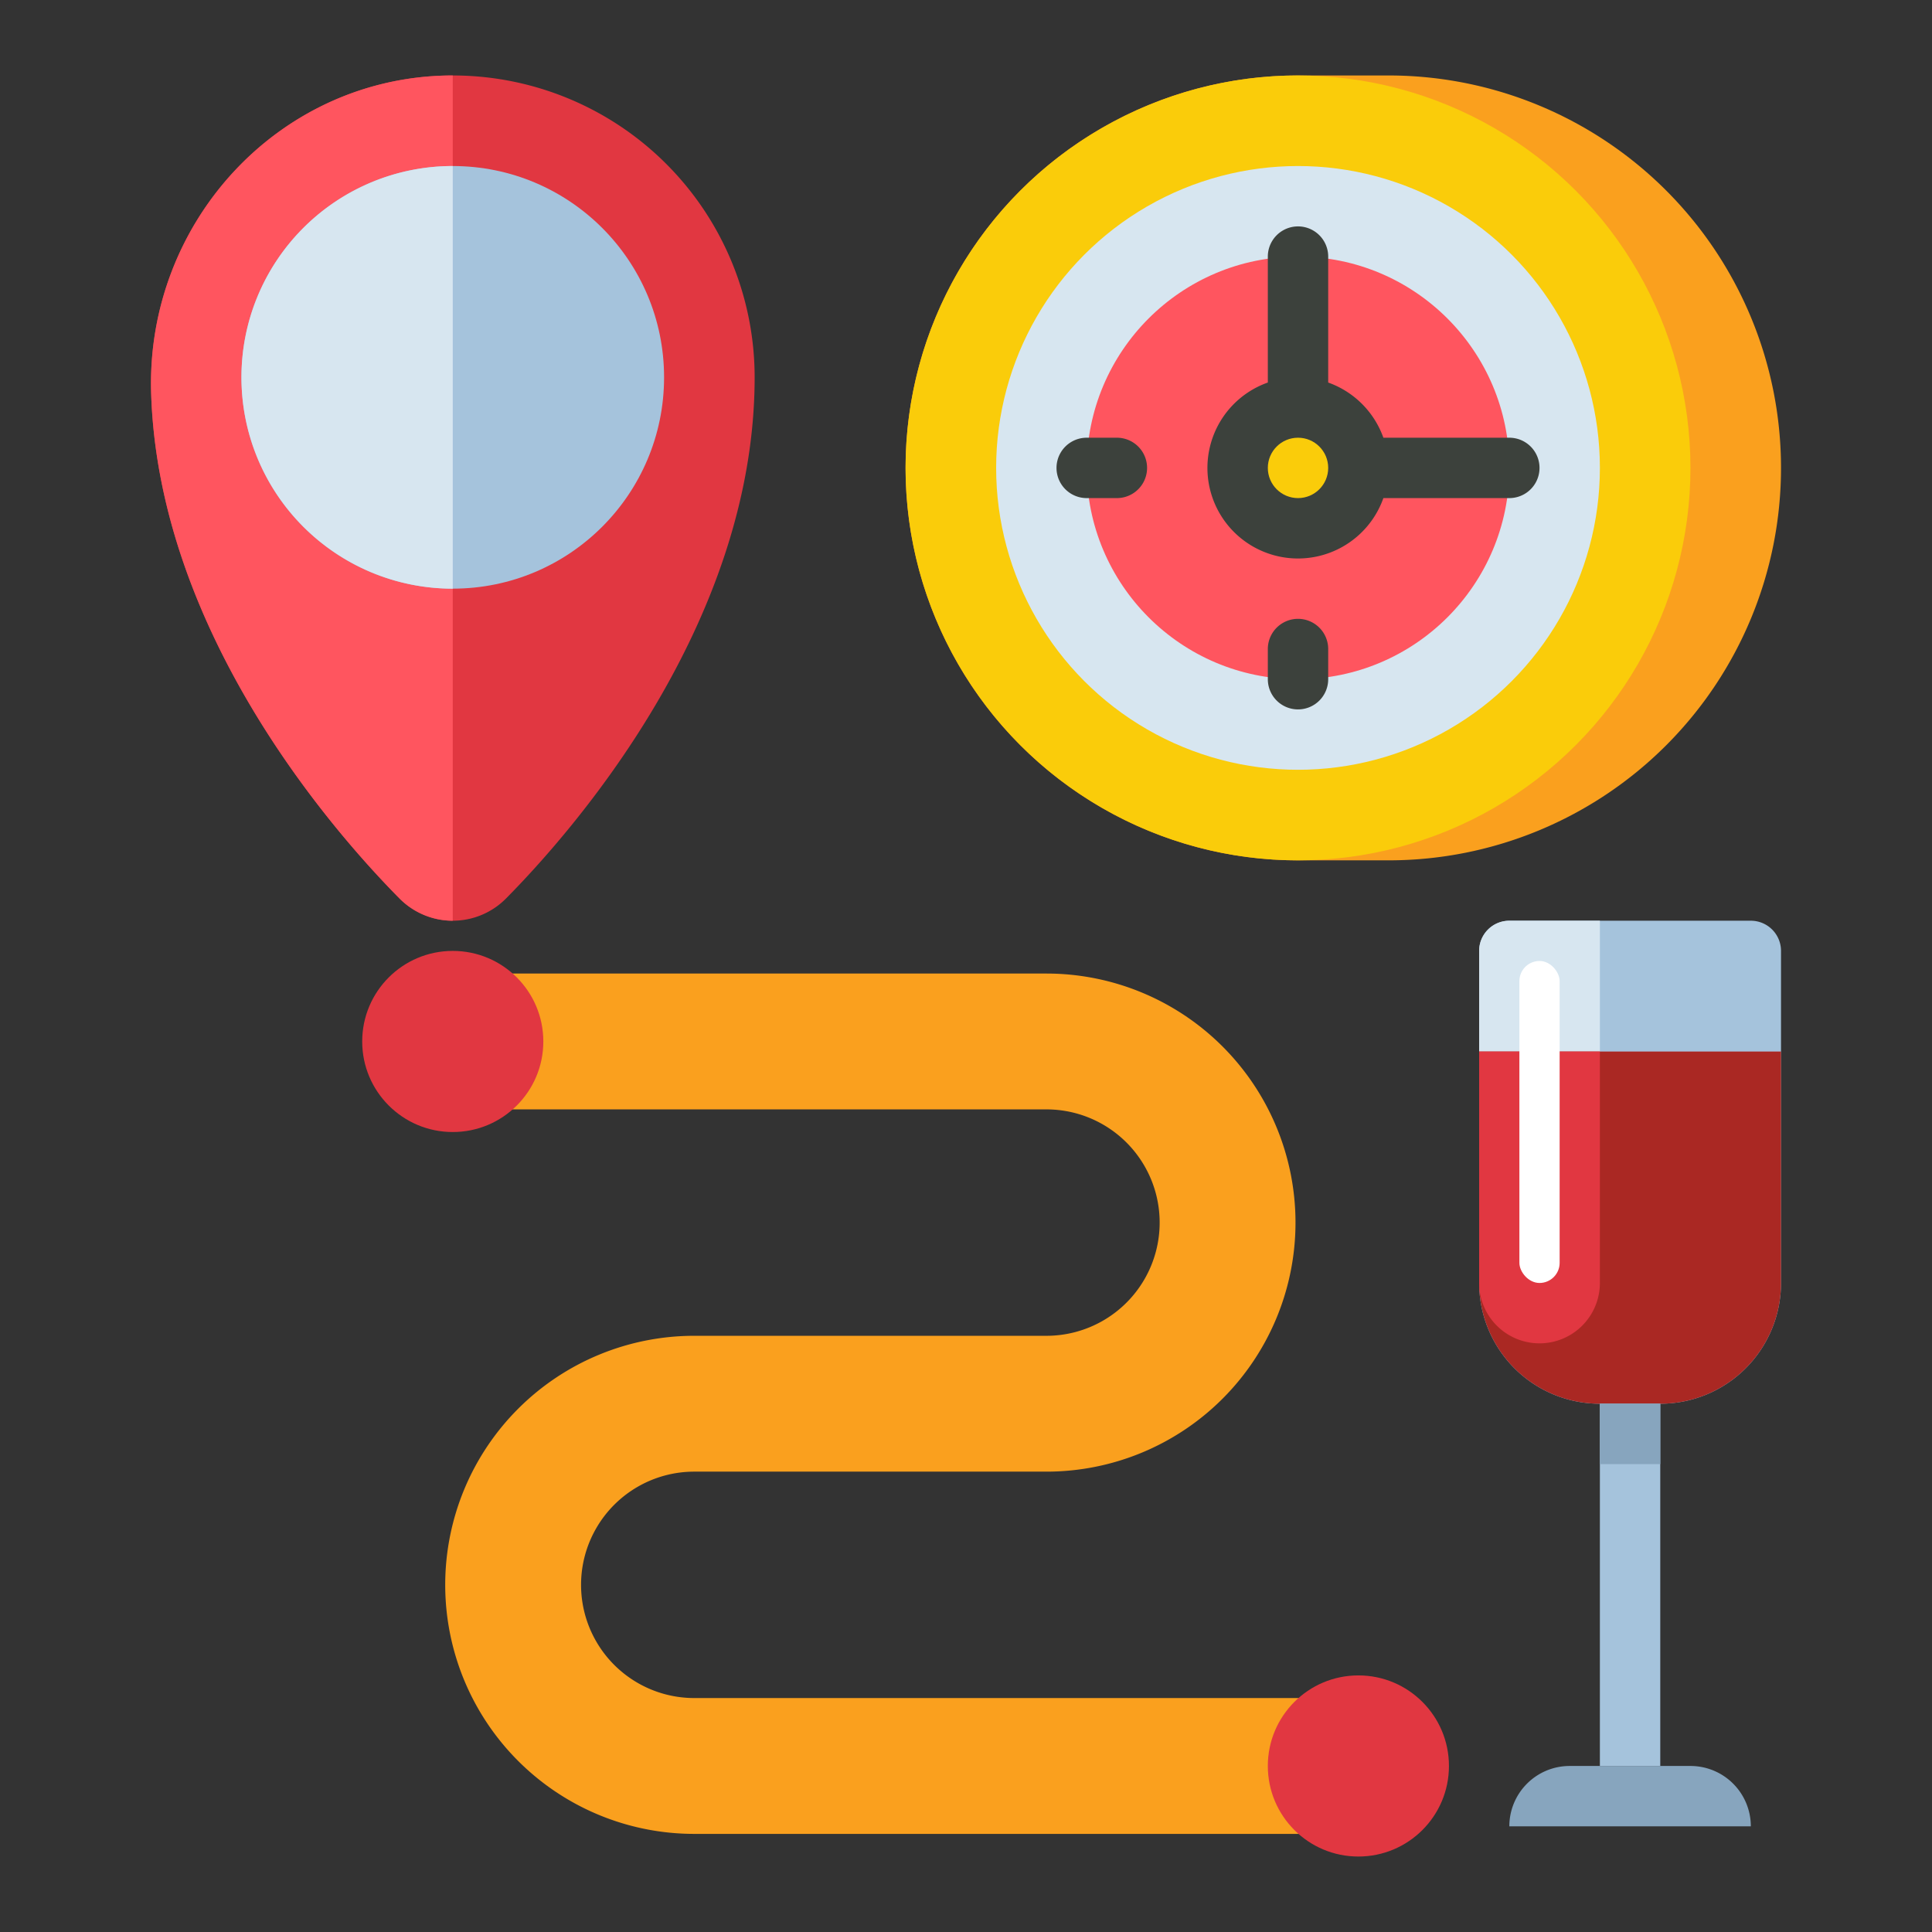 <svg xmlns="http://www.w3.org/2000/svg" viewBox="0 0 512 512"><rect x="0" y="0" width="512" height="512" fill="#333333" stroke="none"/><title>80 Winery Icons - Expanded</title><path d="M367.987,20h-24a104,104,0,0,0,0,208h24a104,104,0,0,0,0-208Z" fill="#faa01e"/><circle cx="343.987" cy="124" r="104" fill="#facc0a"/><circle cx="343.987" cy="124" r="80" fill="#d7e6f0"/><circle cx="343.987" cy="124" r="56" fill="#ff555f"/><path d="M399.987,116H366.611a24.111,24.111,0,0,0-14.624-14.624V68a8,8,0,0,0-16,0v33.376A24,24,0,1,0,366.611,132h33.376a8,8,0,1,0,0-16Z" fill="#3c413c"/><circle cx="343.987" cy="124" r="8" fill="#facc0a"/><path d="M343.987,188a8,8,0,0,1-8-8v-8a8,8,0,0,1,16,0v8A8,8,0,0,1,343.987,188Z" fill="#3c413c"/><path d="M295.987,132h-8a8,8,0,0,1,0-16h8a8,8,0,0,1,0,16Z" fill="#3c413c"/><path d="M359.987,486h-176a66,66,0,1,1,0-132h93.334a30,30,0,0,0,0-60H119.987V258H277.321a66,66,0,0,1,0,132H183.987a30,30,0,1,0,0,60h176Z" fill="#faa01e"/><path d="M399.987,244h64a8,8,0,0,1,8,8v88a32,32,0,0,1-32,32h-16a32,32,0,0,1-32-32V252A8,8,0,0,1,399.987,244Z" fill="#a5c3dc"/><path d="M399.987,244h24a0,0,0,0,1,0,0v96a16,16,0,0,1-16,16h0a16,16,0,0,1-16-16V252a8,8,0,0,1,8-8Z" fill="#d7e6f0"/><path d="M391.987,278.667h80a0,0,0,0,1,0,0V340a32,32,0,0,1-32,32h-16a32,32,0,0,1-32-32V278.667A0,0,0,0,1,391.987,278.667Z" fill="#aa2823"/><rect x="423.987" y="372" width="16" height="96" fill="#a5c3dc"/><rect x="423.987" y="372" width="16" height="16" fill="#87a5be"/><path d="M415.987,468h32a16,16,0,0,1,16,16v0a0,0,0,0,1,0,0h-64a0,0,0,0,1,0,0v0A16,16,0,0,1,415.987,468Z" fill="#87a5be"/><path d="M391.987,278.667h32a0,0,0,0,1,0,0V340a16,16,0,0,1-16,16h0a16,16,0,0,1-16-16V278.667a0,0,0,0,1,0,0Z" fill="#e13741"/><rect x="402.654" y="254.667" width="10.667" height="85.333" rx="5.333" ry="5.333" fill="#fff"/><circle cx="119.987" cy="276" r="24" fill="#e13741"/><circle cx="359.987" cy="468" r="24" fill="#e13741"/><path d="M120.961,20.006c-46.03-.549-82.391,38.328-80.9,84.337,2.062,63.739,48.833,116.607,65.828,133.774a19.837,19.837,0,0,0,14.1,5.883h0a19.844,19.844,0,0,0,14.107-5.888c17.384-17.561,65.893-72.447,65.893-138.112A80,80,0,0,0,120.961,20.006Z" fill="#e13741"/><path d="M119.987,20V244a19.857,19.857,0,0,1-14.1-5.88c-17-17.17-63.77-70.04-65.83-133.78C38.577,58.66,74.417,20.01,119.987,20Z" fill="#ff555f"/><circle cx="119.987" cy="100" r="56" fill="#a5c3dc"/><path d="M119.987,44V156a56,56,0,1,1,0-112Z" fill="#d7e6f0"/></svg>